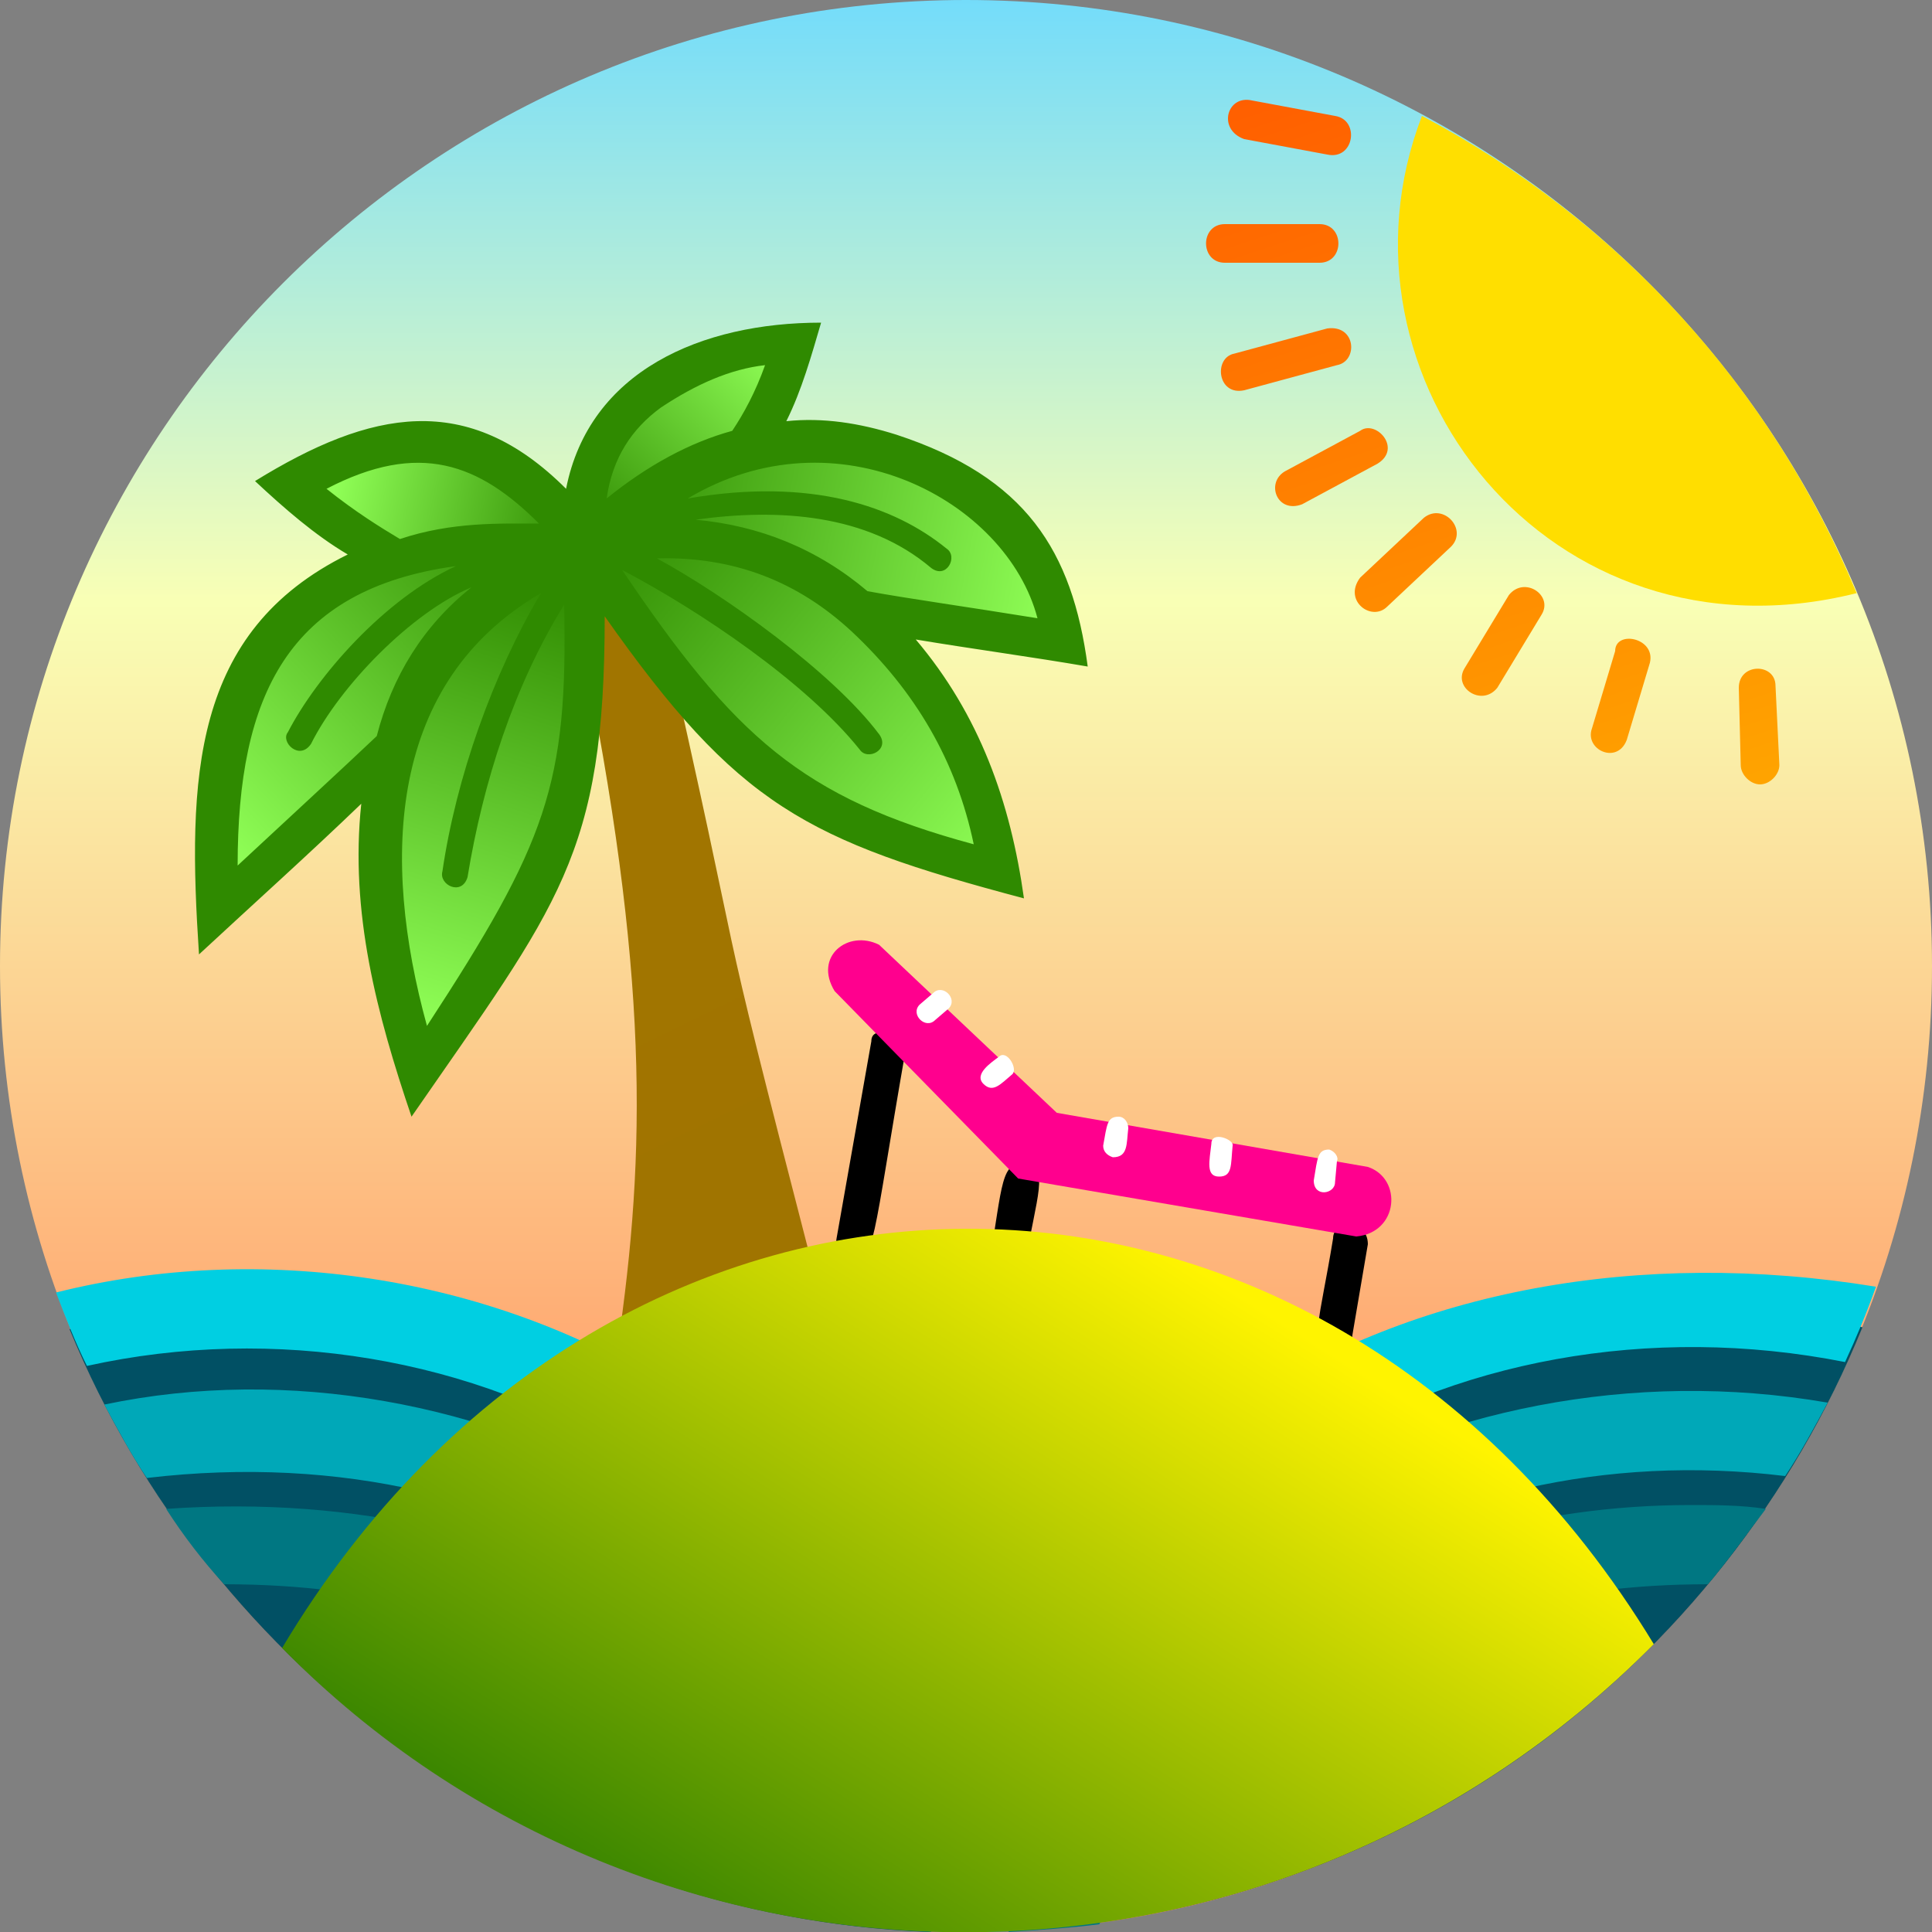 <svg xmlns="http://www.w3.org/2000/svg" viewBox="0 0 100 100">
  <rect x="0" y="0" width="100" height="100" fill="#808080" stroke="none"/>
  <linearGradient id="tanstack-query_svg__a" x1="50" x2="50" y1="976.511" y2="1080.623" gradientTransform="translate(0 -978.567)" gradientUnits="userSpaceOnUse">
    <stop offset="0" stop-color="#6bdaff"/>
    <stop offset=".319" stop-color="#f9ffb5"/>
    <stop offset=".706" stop-color="#ffa770"/>
    <stop offset="1" stop-color="#ff7373"/>
  </linearGradient>
  <path fill="url(#tanstack-query_svg__a)" d="M100 50c0 27.6-22.4 50-50 50S0 77.6 0 50 22.4 0 50 0s50 22.4 50 50"/>
  <path fill="#015064" d="M48.1 100c0-22.7-21.6-35.8-44.5-31.2 7.3 17.7 24.3 30.4 44.5 31.2m48.3-31.3c-20-4.8-44.2 7.2-44.2 31.2 20.1-.8 37-13.5 44.2-31.2"/>
  <path fill="#00cfe2" d="M2.9 66.9c.5 1.3 1 2.6 1.6 3.8 19.4-4.3 41.5 7 41.5 29.1 1.5.1 2.6.2 4.1.2 0-26-26.1-38.4-47.2-33.1m47.3 33c1.4 0 2.7-.1 4.1-.2 0-21.5 21-33.2 41.2-29.2.6-1.3 1.1-2.5 1.6-3.9-24.5-4-46.9 8.9-46.9 33.3"/>
  <path fill="#00a8b8" d="M5.4 72.7c.7 1.3 1.4 2.6 2.2 3.8 20.3-2.4 35.3 9.4 38.1 23.3 1.4.1 2.8.2 4.2.2-3.3-19.6-25.5-31.3-44.5-27.3M50.5 100c1.4 0 2.8-.1 4.2-.2 3-14.6 18.9-25.7 37.7-23.4.8-1.2 1.5-2.5 2.2-3.8-20.2-3.5-41 8.5-44.1 27.4"/>
  <path fill="#007782" d="M8.6 78.1q1.35 2.1 3 3.9c15.9 0 27 7.7 31.9 17.6 1.6.2 3.1.3 4.7.4-5.1-13-19.7-23.3-39.6-21.9m78.9-.2c-16.2 0-30.3 9.1-35.3 22.1 1.6-.1 3.1-.2 4.7-.4C61.6 89.8 72.6 82 88.4 82c1.1-1.3 2-2.6 3-3.9-1.3-.2-2.6-.2-3.9-.2"/>
  <path d="m45.1 53.9-1.8 10.2c-.1.5.3 1 .8 1 1.2.2 1-.6 2.8-10.9 0-.4-1.8-1.3-1.8-.3M69 64.1c-.7 4.3-1.3 5.6-.1 5.8.2 0 1.1 0 1.1-.8l.8-4.7c0-1.3-1.8-1.3-1.8-.3m-15.9-3.8c1.2.2.6 1.4-.1 5.4-.2 1-1.8 1.2-1.8-.3.7-4.1.6-5.4 1.9-5.1"/>
  <linearGradient id="tanstack-query_svg__b" x1="-2241.899" x2="-4.623" y1="-127.378" y2="1005.637" gradientTransform="translate(0 -978.567)" gradientUnits="userSpaceOnUse">
    <stop offset="0" stop-color="#ee2700"/>
    <stop offset="1" stop-color="#ff008e"/>
  </linearGradient>
  <path fill="url(#tanstack-query_svg__b)" d="m54.7 57.6 16.1 2.8c1.8.6 1.6 3.4-.6 3.6l-17.5-3-9.5-9.7c-1.1-1.8.7-3.2 2.3-2.4z"/>
  <path fill="#fff" d="M48.3 51.4c.5-.5 1.3.3.8.8l-.7.6c-.5.5-1.3-.3-.8-.8zm3.4 3.3c-.4.3-1.3.9-.8 1.4s.9 0 1.5-.5c.3-.3-.3-1.3-.7-.9m17.1 4.8c-.6 0-.6.4-.8 1.6 0 .9 1.1.7 1.1.1l.1-1.1c.1-.2-.1-.5-.4-.6m-6.1-.3c-.1.9-.3 1.7.4 1.7s.6-.6.7-1.6c.1-.3-1.1-.8-1.1-.1m-4.8-1.4c.3 0 .5.3.5.6-.1.8 0 1.5-.8 1.5-.3-.1-.5-.3-.5-.6.2-1.1.2-1.5.8-1.5"/>
  <linearGradient id="tanstack-query_svg__c" x1="25.136" x2="1636.581" y1="1012.144" y2="4316.093" gradientTransform="translate(0 -978.567)" gradientUnits="userSpaceOnUse">
    <stop offset="0" stop-color="#a17500"/>
    <stop offset="1" stop-color="#5d2100"/>
  </linearGradient>
  <path fill="url(#tanstack-query_svg__c)" d="M29.7 31.3c3.8 18 3.8 27.4 2.4 37.5l10.1-2.7c-5.9-22.8-2.9-11.8-8.3-35.5z"/>
  <linearGradient id="tanstack-query_svg__d" x1="29.921" x2="17.338" y1="1006.188" y2="1003.639" gradientTransform="translate(0 -978.567)" gradientUnits="userSpaceOnUse">
    <stop offset="0" stop-color="#2f8a00"/>
    <stop offset="1" stop-color="#90ff57"/>
  </linearGradient>
  <path fill="url(#tanstack-query_svg__d)" d="M30.2 28.2s-2.1-3.6-6-4.9c-2.6-.9-5.7-.2-9.1 1.8 2.6 2.3 4.8 3.7 6.7 4.1 2.7.6 8.4-1 8.4-1"/>
  <linearGradient id="tanstack-query_svg__e" x1="27.204" x2="10.17" y1="1005.033" y2="1021.079" gradientTransform="translate(0 -978.567)" gradientUnits="userSpaceOnUse">
    <stop offset="0" stop-color="#2f8a00"/>
    <stop offset="1" stop-color="#90ff57"/>
  </linearGradient>
  <path fill="url(#tanstack-query_svg__e)" d="M30.2 28.3s-7.8-1.4-13.7 2.6c-3.9 2.7-5.6 8.1-5.2 16.3C28 31.8 30.2 27.8 30.2 28.3"/>
  <linearGradient id="tanstack-query_svg__f" x1="30.076" x2="39.944" y1="1006.249" y2="996.545" gradientTransform="translate(0 -978.567)" gradientUnits="userSpaceOnUse">
    <stop offset="0" stop-color="#2f8a00"/>
    <stop offset="1" stop-color="#90ff57"/>
  </linearGradient>
  <path fill="url(#tanstack-query_svg__f)" d="M30.2 28.2c-.1-3.6 1-6.2 3.4-7.9s4.9-2.5 7.5-2.5c-1.6 5.8-3.5 7.6-10.9 10.4"/>
  <linearGradient id="tanstack-query_svg__g" x1="31.267" x2="54.951" y1="1003.284" y2="1007.972" gradientTransform="translate(0 -978.567)" gradientUnits="userSpaceOnUse">
    <stop offset="0" stop-color="#2f8a00"/>
    <stop offset="1" stop-color="#90ff57"/>
  </linearGradient>
  <path fill="url(#tanstack-query_svg__g)" d="M30.2 28.3q7.8-7.35 15.9-4.8c5.4 1.8 8.4 5 9 9.7-14.6-2.3-15.5-2.4-24.9-4.9"/>
  <linearGradient id="tanstack-query_svg__h" x1="31.45" x2="52.42" y1="1005.481" y2="1022.668" gradientTransform="translate(0 -978.567)" gradientUnits="userSpaceOnUse">
    <stop offset="0" stop-color="#2f8a00"/>
    <stop offset="1" stop-color="#90ff57"/>
  </linearGradient>
  <path fill="url(#tanstack-query_svg__h)" d="M30.2 28.3q8.85-1.8 14.7 3.6c3.9 3.7 6.2 8.1 7 13.2-9.5-2.3-14.5-5.3-21.7-16.8"/>
  <linearGradient id="tanstack-query_svg__i" x1="28.134" x2="20.898" y1="1008.361" y2="1031.222" gradientTransform="translate(0 -978.567)" gradientUnits="userSpaceOnUse">
    <stop offset="0" stop-color="#2f8a00"/>
    <stop offset="1" stop-color="#90ff57"/>
  </linearGradient>
  <path fill="url(#tanstack-query_svg__i)" d="M30.2 28.3C18.9 33 17.8 43.9 21.7 55.5c8-11.7 9-14.7 8.5-27.2"/>
  <path fill="#2f8a00" d="M56.3 34.5c-.8-6-3.2-9.8-9.9-12-1.9-.6-3.8-.9-5.7-.7.8-1.6 1.3-3.4 1.8-5.1-6.2 0-12 2.5-13.2 8.6-5.1-5.1-10.1-4.1-16.1-.4 1.5 1.4 3.1 2.8 4.8 3.8-8.1 4-8.3 11.6-7.7 20.7 2.8-2.6 5.7-5.2 8.4-7.8-.6 5.6.8 10.9 2.6 16.2 7.6-11 10-13.5 10-25.9 6.9 9.8 10.4 11.6 21.7 14.6-.7-5-2.3-9.5-5.6-13.4 3 .5 6 .9 8.9 1.4m-39.4-9.2c4.8-2.5 7.9-1.3 11 1.8-2 0-4.5-.1-7.2.8-1-.6-2.3-1.4-3.8-2.6m-4.6 19.5c0-8.8 2.6-14.3 11.3-15.5-3.7 1.7-7.2 5.7-8.7 8.6-.4.5.6 1.5 1.2.6 1.5-3 5.2-6.8 8.3-8.1-2.5 2-4.1 4.6-4.9 7.7-1.9 1.8-4.3 4-7.2 6.7m9.8 8.3c-2.4-8.7-2-17.8 5.9-22.4-2.5 4.2-4.4 9.6-5.1 14.4-.2.7 1 1.3 1.3.3.8-4.9 2.4-9.9 5-14.1.2 9.3-.9 12.3-7.1 21.8M53.7 32c-3.7-.6-6.6-1-8.8-1.4-2.6-2.2-5.6-3.4-8.9-3.7 4.3-.6 8.9-.3 12.2 2.5.8.6 1.4-.6.8-1-2.7-2.2-7-3.7-13.4-2.6 7.7-4.6 16.5.1 18.1 6.2M34.2 21.1c1.8-1.2 3.6-2 5.4-2.2-.5 1.4-1.1 2.5-1.7 3.4-2.2.6-4.4 1.8-6.5 3.5.3-2.1 1.3-3.6 2.8-4.7m16.2 22.6c-8.9-2.4-12.4-5.6-18.2-14.2 4 2.1 9.5 5.8 12.3 9.3.4.6 1.6 0 1-.8-2.4-3.2-8-7.2-11.5-9.1 4-.1 7.3 1.2 10.1 3.8 3.3 3.1 5.4 6.7 6.3 11"/>
  <linearGradient id="tanstack-query_svg__j" x1="62.284" x2="39.406" y1="1044.414" y2="1080.73" gradientTransform="translate(0 -978.567)" gradientUnits="userSpaceOnUse">
    <stop offset="0" stop-color="#fff400"/>
    <stop offset="1" stop-color="#3c8700"/>
  </linearGradient>
  <path fill="url(#tanstack-query_svg__j)" d="M85.6 85.1c-19.8 20-51.8 19.7-71 .2 17.2-28.8 53.5-29 71-.2"/>
  <linearGradient id="tanstack-query_svg__k" x1="84.236" x2="84.236" y1="972.59" y2="4698.01" gradientTransform="translate(0 -978.567)" gradientUnits="userSpaceOnUse">
    <stop offset="0" stop-color="#ffdf00"/>
    <stop offset="1" stop-color="#ff9d00"/>
  </linearGradient>
  <path fill="url(#tanstack-query_svg__k)" d="M96.1 30.7C80.2 34.7 68.4 19.5 73.6 6c10.2 5.4 18.1 14.1 22.5 24.7"/>
  <linearGradient id="tanstack-query_svg__l" x1="82.858" x2="69.483" y1="1022.121" y2="981.41" gradientTransform="translate(0 -978.567)" gradientUnits="userSpaceOnUse">
    <stop offset="0" stop-color="#ffa400"/>
    <stop offset="1" stop-color="#ff5e00"/>
  </linearGradient>
  <path fill="url(#tanstack-query_svg__l)" d="M64.8 5.2c-1.3-.3-1.8 1.5-.4 2l4.3.8c1.4.3 1.7-1.8.4-2zm-1.4 6.4c-1.3 0-1.3 2 0 2h4.9c1.3 0 1.3-2 0-2zm5.8 7.3-4.8 1.3c-1.4.3-1.6-1.7-.5-1.9l4.8-1.3c1.5-.2 1.6 1.7.5 1.9m2.1 5.1c1.3-.8-.1-2.3-.9-1.7l-3.9 2.1c-1 .6-.4 2.2.9 1.7zm3.8 4.3-3.3 3.1c-.8.8-2.3-.3-1.4-1.5l3.3-3.1c1-.8 2.3.6 1.4 1.5m4.7 3.5c.6-1-.9-2-1.7-1l-2.3 3.8c-.6 1 .9 2 1.7 1zm5.6 2.5-1.2 4c-.5 1.3-2.2.5-1.8-.6l1.2-4c0-1.1 2.1-.7 1.8.6m6.5 1.2c0-1.2-1.9-1.2-1.9.1l.1 4c0 .5.5 1 1 1s1-.5 1-1z"/>
</svg>
